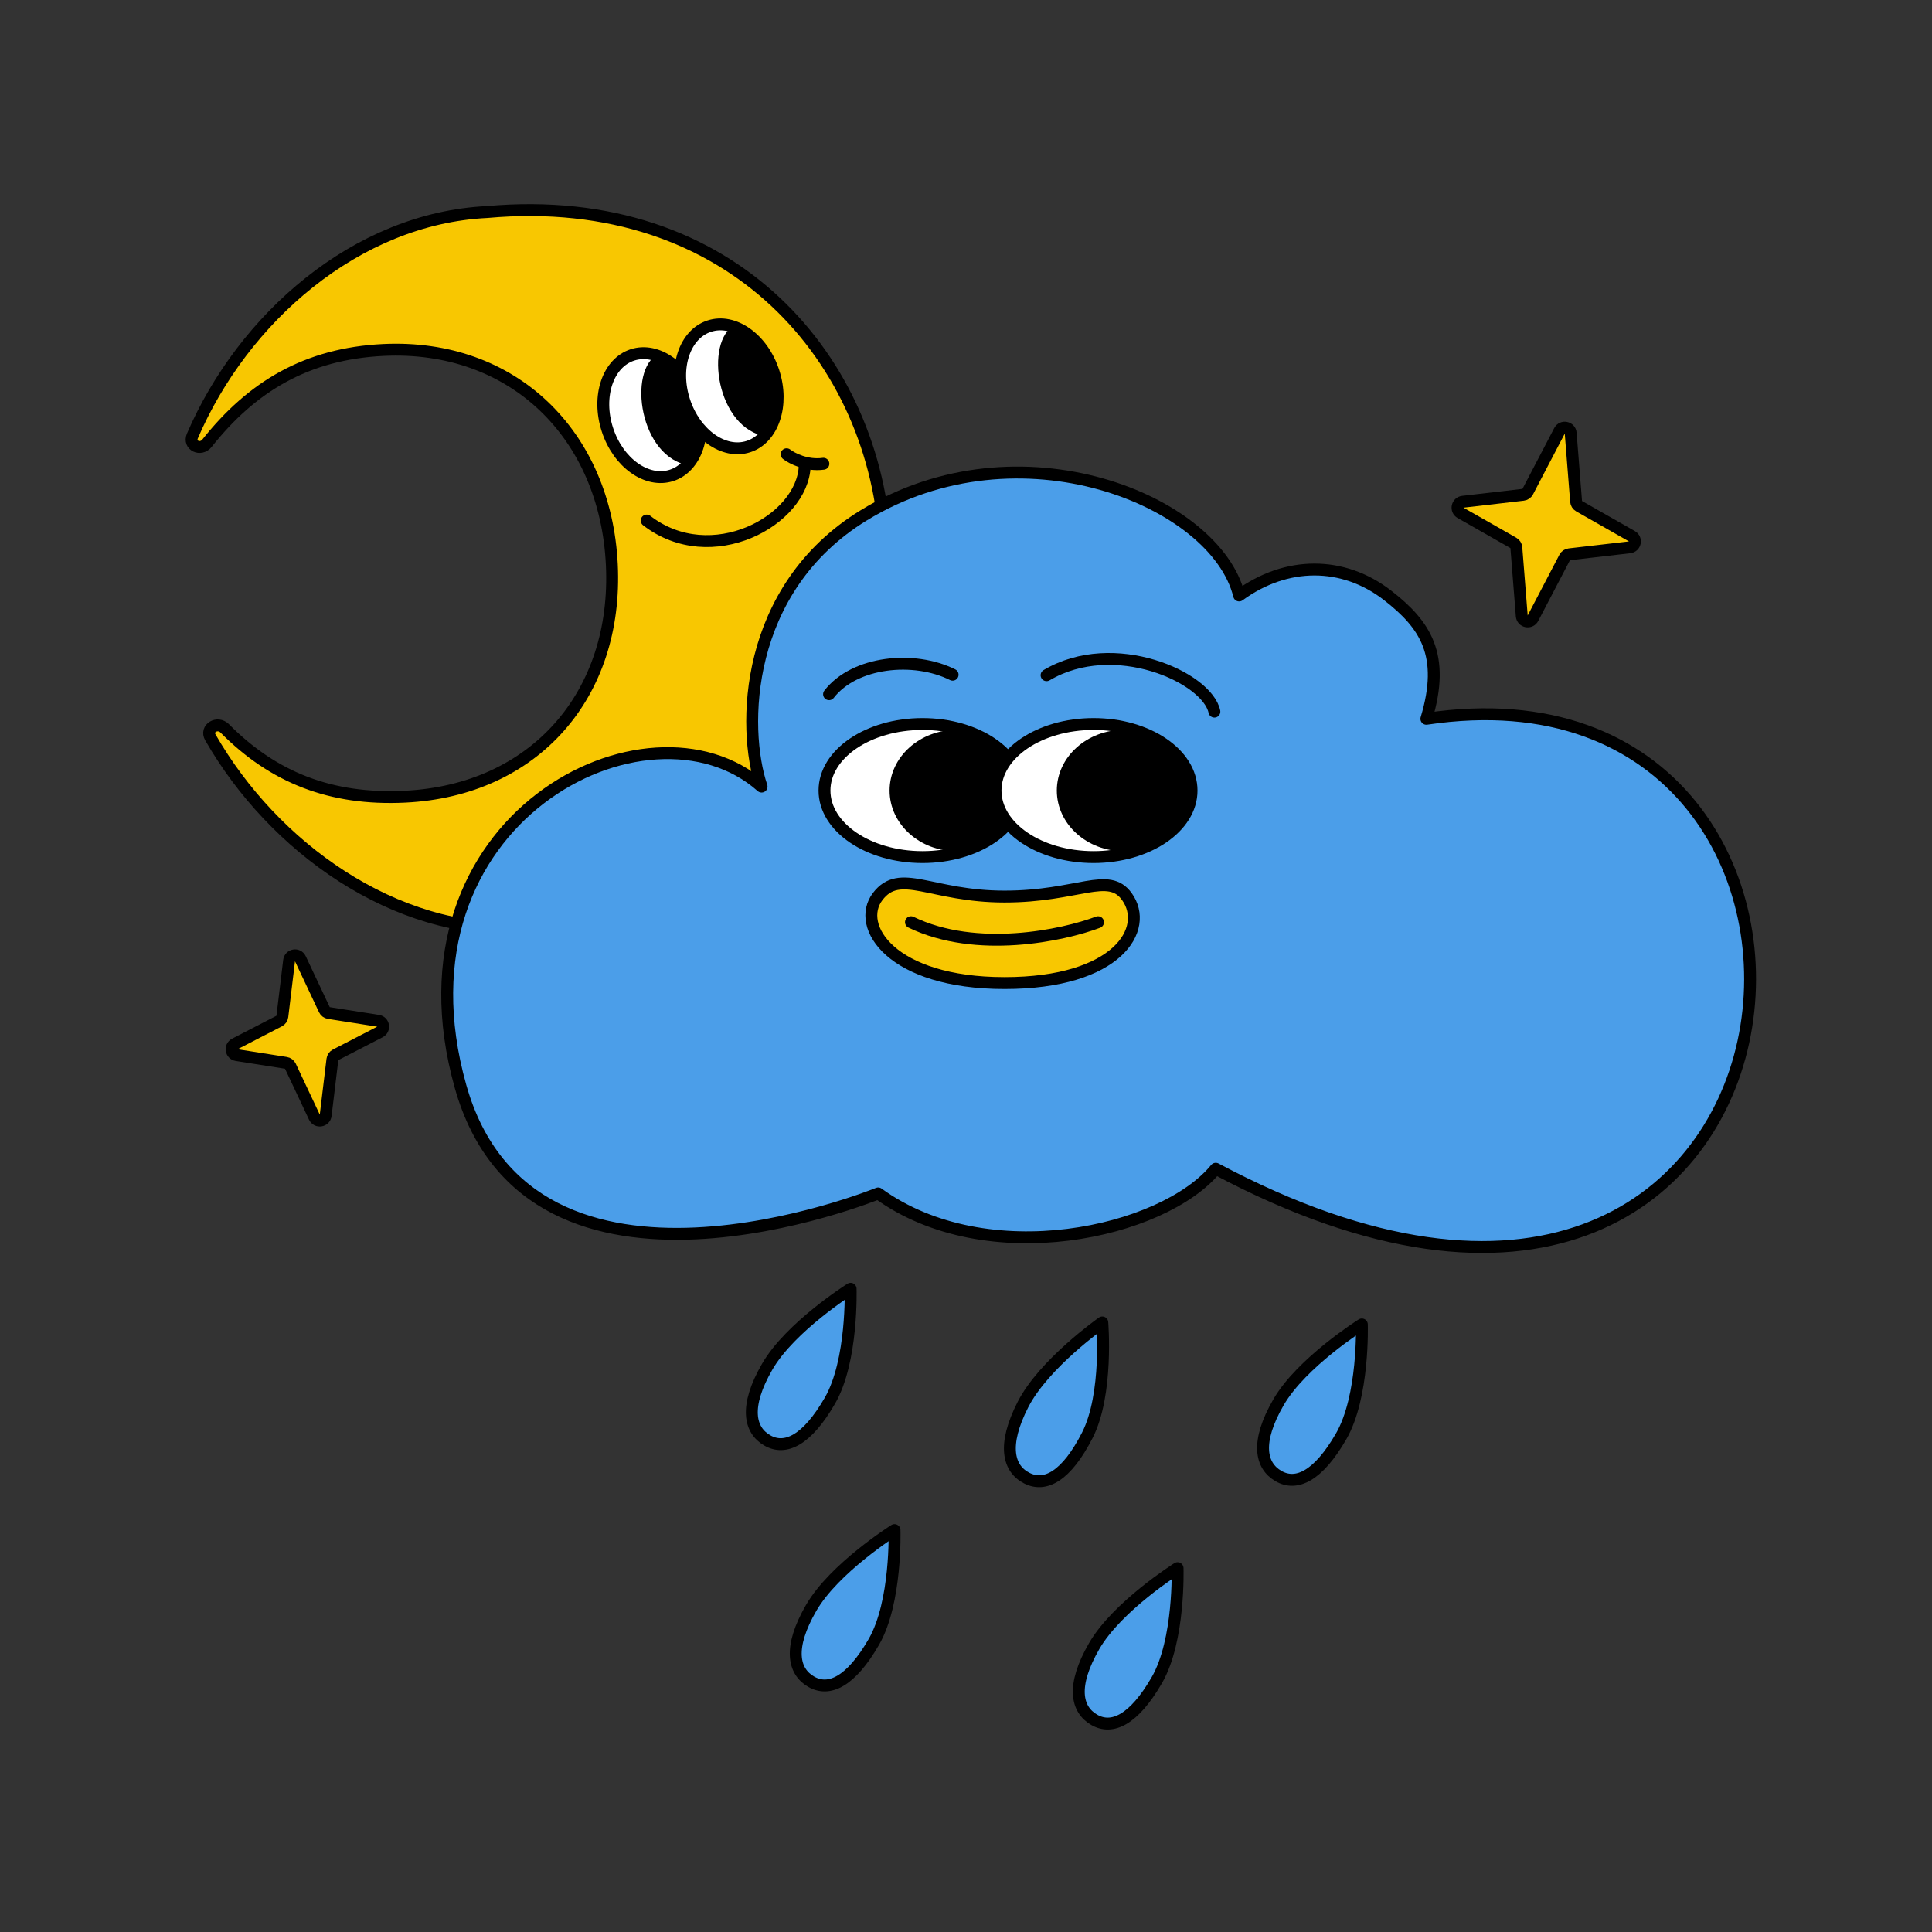<svg width="650" height="650" viewBox="0 0 650 650" fill="none" xmlns="http://www.w3.org/2000/svg">
<rect x="0" y="0" width="650" height="650" fill="#333333" stroke="none"/>
<path d="M297.887 183.837C300.888 245.968 259.964 312.337 175.887 312.337C132.683 314.424 91.969 285.009 70.777 248.085C69.031 245.043 73.151 242.588 75.623 245.076C91.989 261.558 111.199 269.244 136.249 268.034C179.916 265.924 207.953 233.626 205.843 189.959C203.734 146.292 172.655 115.635 128.988 117.744C103.095 118.995 84.729 130.111 69.645 149.114C67.501 151.815 63.366 149.855 64.728 146.687C81.727 107.13 119.825 73.465 163.887 71.336C246.834 63.901 294.885 121.706 297.887 183.837Z" fill="#F8C701" stroke="black" stroke-width="4" stroke-linecap="round" stroke-linejoin="round"/>
<ellipse rx="15.796" ry="21.306" transform="matrix(0.951 -0.309 -0.309 -0.951 219.375 139.67)" fill="white" stroke="black" stroke-width="4" stroke-linecap="round"/>
<path d="M232.195 156.633C236.286 148.669 239.867 130.007 221.459 119.072C211.029 124.438 215.104 154.306 232.195 156.633Z" fill="black"/>
<ellipse rx="15.796" ry="21.306" transform="matrix(0.951 -0.309 -0.309 -0.951 245.232 129.985)" fill="white" stroke="black" stroke-width="4" stroke-linecap="round"/>
<path d="M258.024 146.857C262.115 138.892 265.695 120.23 247.287 109.296C236.857 114.662 240.932 144.53 258.024 146.857Z" fill="black"/>
<path d="M270.741 156.684C270.113 175.22 239.217 191.891 217.572 175.127" stroke="black" stroke-width="4" stroke-linecap="round"/>
<path d="M264.648 152.829C266.438 154.221 271.416 156.809 277.019 156.026" stroke="black" stroke-width="4" stroke-linecap="round"/>
<path d="M286.179 433.596C286.179 433.596 286.96 457.829 279.214 471.246C271.468 484.662 264.152 488.081 258.128 484.604C252.105 481.126 250.382 473.213 258.128 459.797C265.874 446.38 286.179 433.596 286.179 433.596Z" fill="#4B9EE9" stroke="black" stroke-width="4" stroke-linejoin="round"/>
<path d="M300.95 514.776C300.95 514.776 301.731 539.01 293.985 552.427C286.239 565.843 278.923 569.262 272.9 565.784C266.876 562.306 265.154 554.394 272.9 540.977C280.646 527.561 300.95 514.776 300.95 514.776Z" fill="#4B9EE9" stroke="black" stroke-width="4" stroke-linejoin="round"/>
<path d="M370.857 444.924C370.857 444.924 372.871 469.086 365.818 482.88C358.765 496.673 351.633 500.46 345.44 497.294C339.247 494.127 337.124 486.312 344.177 472.519C351.23 458.725 370.857 444.924 370.857 444.924Z" fill="#4B9EE9" stroke="black" stroke-width="4" stroke-linejoin="round"/>
<path d="M458.179 445.596C458.179 445.596 458.96 469.829 451.214 483.246C443.468 496.662 436.152 500.081 430.128 496.604C424.105 493.126 422.382 485.213 430.128 471.797C437.874 458.38 458.179 445.596 458.179 445.596Z" fill="#4B9EE9" stroke="black" stroke-width="4" stroke-linejoin="round"/>
<path d="M396.179 527.596C396.179 527.596 396.96 551.829 389.214 565.246C381.468 578.662 374.152 582.081 368.128 578.604C362.105 575.126 360.382 567.213 368.128 553.797C375.874 540.38 396.179 527.596 396.179 527.596Z" fill="#4B9EE9" stroke="black" stroke-width="4" stroke-linejoin="round"/>
<path d="M290.511 173.424C250.21 198.154 249.574 244.965 256.227 264.64C218.302 230.915 129.589 275.404 154.938 365.505C178.536 449.384 295.442 401.516 295.442 401.516C332.006 428.041 391.318 414.838 409.028 393.206C621.388 506.336 646.388 216.837 479.888 241.836C486.388 220.336 479.506 210.154 466.888 200.336C451.872 188.654 432.726 188.749 416.888 200.336C409.028 168.337 342.877 141.291 290.511 173.424Z" fill="#4B9EE9" stroke="black" stroke-width="4" stroke-linejoin="round"/>
<ellipse rx="32.975" ry="22.385" transform="matrix(-1 0 0 1 310.366 265.972)" fill="white" stroke="black" stroke-width="4"/>
<ellipse rx="22.665" ry="20.449" transform="matrix(-1 0 0 1 321.956 265.973)" fill="black"/>
<ellipse rx="32.975" ry="22.385" transform="matrix(-1 0 0 1 367.91 265.972)" fill="white" stroke="black" stroke-width="4"/>
<ellipse rx="22.665" ry="20.449" transform="matrix(-1 0 0 1 378.22 265.973)" fill="black"/>
<path d="M379.117 301.642C372.91 293.021 362.738 301.642 337.953 301.642C313.168 301.642 302.823 291.728 295.28 301.642C287.736 311.555 299.806 330.737 337.953 330.737C376.1 330.737 386.876 312.418 379.117 301.642Z" fill="#F8C701" stroke="black" stroke-width="4" stroke-linecap="round" stroke-linejoin="round"/>
<path d="M369.419 310.263C357.637 314.717 328.556 320.953 306.487 310.263" stroke="black" stroke-width="4" stroke-linecap="round" stroke-linejoin="round"/>
<path d="M408.568 239.419C406.137 227.88 374.8 213.723 352.106 227.167" stroke="black" stroke-width="4" stroke-linecap="round" stroke-linejoin="round"/>
<path d="M320.5 227C307.5 220.5 287.5 222.5 278.926 233.565" stroke="black" stroke-width="4" stroke-linecap="round" stroke-linejoin="round"/>
<path d="M524.671 144.957C525.6 143.177 528.278 143.723 528.437 145.725L530.259 168.715C530.312 169.376 530.688 169.967 531.264 170.295L549.037 180.411C550.717 181.367 550.198 183.913 548.278 184.136L527.963 186.487C527.305 186.564 526.727 186.961 526.42 187.548L515.745 207.991C514.816 209.771 512.137 209.225 511.978 207.223L510.156 184.233C510.104 183.573 509.728 182.981 509.152 182.653L491.378 172.538C489.698 171.581 490.217 169.035 492.138 168.813L512.452 166.461C513.111 166.385 513.688 165.987 513.995 165.4L524.671 144.957Z" fill="#F8C701" stroke="black" stroke-width="4" stroke-linecap="round"/>
<path d="M97.263 323.173C97.504 321.18 100.202 320.743 101.058 322.559L109.134 339.697C109.417 340.297 109.978 340.717 110.632 340.82L127.219 343.431C129.128 343.731 129.543 346.297 127.825 347.184L112.905 354.886C112.316 355.19 111.916 355.766 111.837 356.424L109.57 375.233C109.33 377.226 106.631 377.662 105.775 375.846L97.699 358.708C97.416 358.109 96.856 357.688 96.201 357.585L79.614 354.975C77.705 354.674 77.29 352.108 79.008 351.222L93.928 343.52C94.517 343.216 94.917 342.64 94.996 341.982L97.263 323.173Z" fill="#F8C701" stroke="black" stroke-width="4" stroke-linecap="round"/>
</svg>
